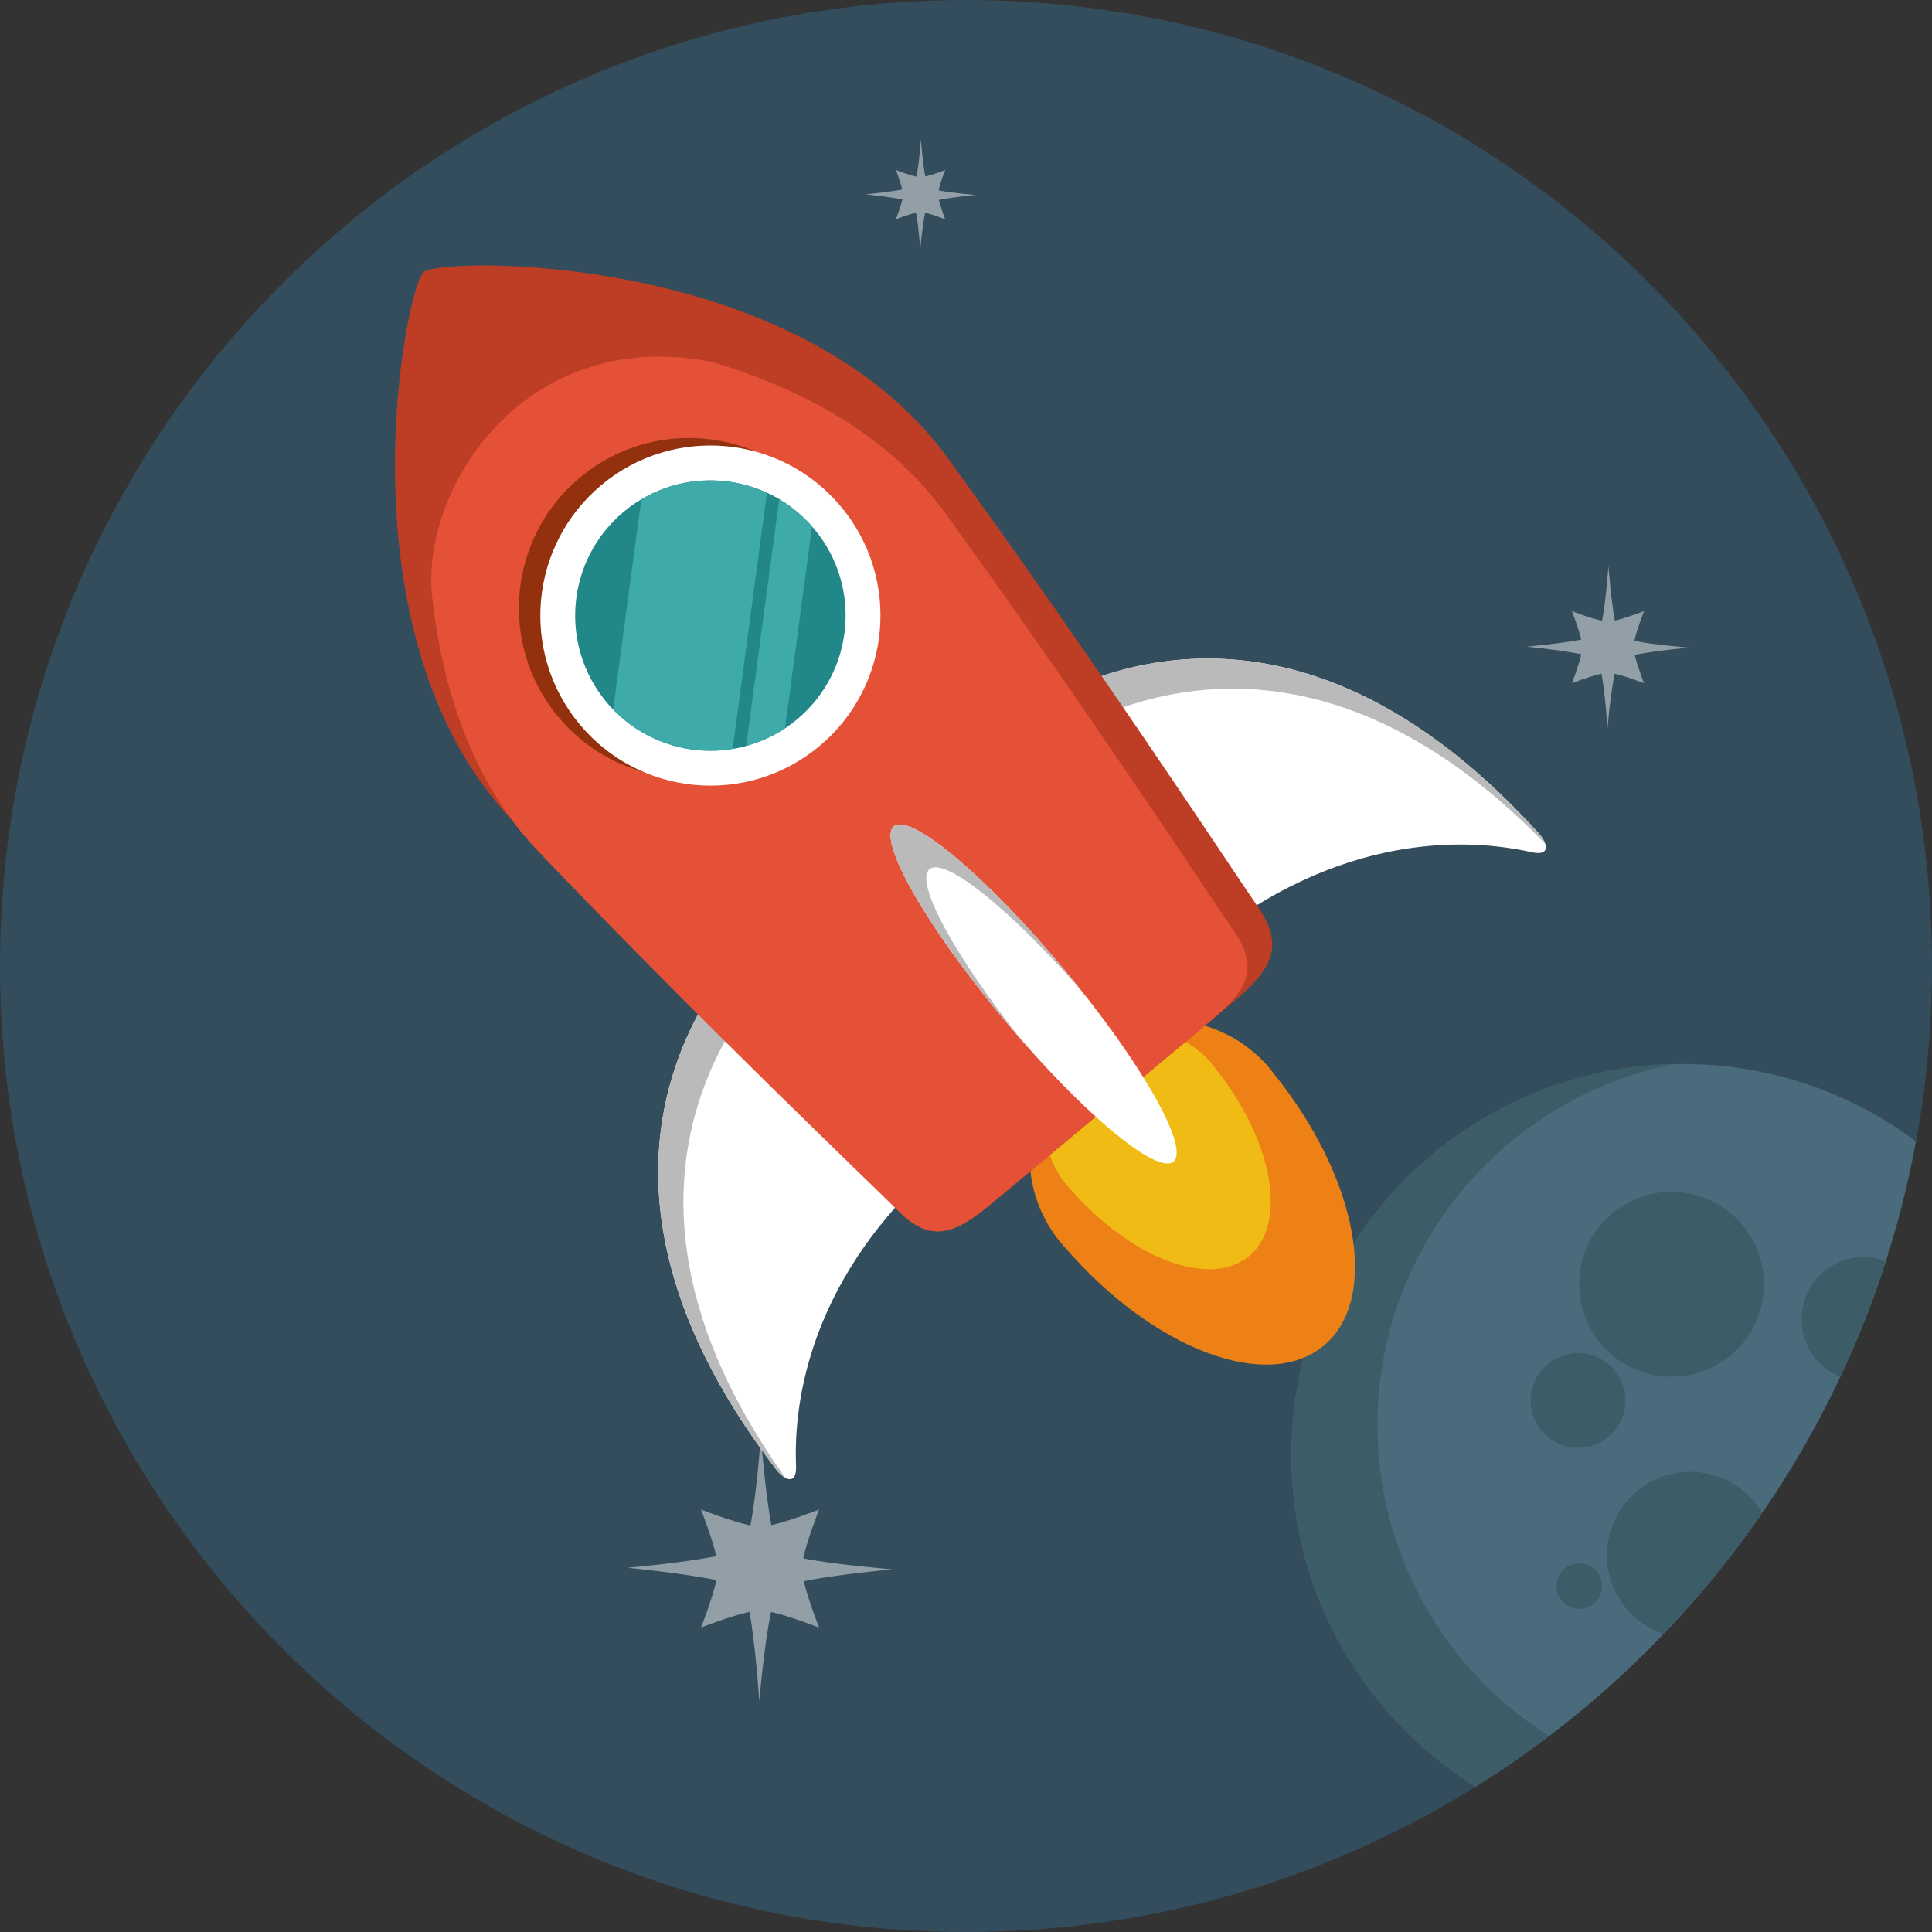 <?xml version="1.0" encoding="iso-8859-1"?>
<!-- Generator: Adobe Illustrator 17.0.0, SVG Export Plug-In . SVG Version: 6.00 Build 0)  -->
<!DOCTYPE svg PUBLIC "-//W3C//DTD SVG 1.1//EN" "http://www.w3.org/Graphics/SVG/1.1/DTD/svg11.dtd">
<svg version="1.1" id="Layer_1" xmlns="http://www.w3.org/2000/svg" xmlns:xlink="http://www.w3.org/1999/xlink" x="0px" y="0px"
	 width="512px" height="512px" viewBox="0 0 512 512" style="enable-background:new 0 0 512 512;" xml:space="preserve">
<rect x="0" y="0" width="512" height="512" fill="#333333" stroke="none"/>
<path id="bg_15_" style="fill:#334D5C;" d="M512,255.998C512,397.382,397.387,512,256.001,512C114.614,512,0,397.382,0,255.998
	C0,114.618,114.614,0,256.001,0C397.387,0,512,114.618,512,255.998z"/>
<path style="fill:#4A6B7C;" d="M445.88,281.969c-57.242,0-103.646,46.403-103.646,103.642c0,37.07,19.478,69.575,48.742,87.896
	c60.089-37.367,103.516-98.924,116.744-171.071C490.457,289.578,469.059,281.969,445.88,281.969z"/>
<path style="fill:#3C5C68;" d="M365.044,377.68c0-47.372,33.789-86.842,78.578-95.655c-56.196,1.206-101.388,47.104-101.388,103.587
	c0,37.07,19.478,69.575,48.742,87.896c6.71-4.175,13.177-8.694,19.452-13.452C383.165,442.768,365.044,412.353,365.044,377.68z"/>
<path style="fill:#939FA7;" d="M213.012,419.028c8.961-1.829,23.536-3.142,23.536-3.142s-14.777-1.143-23.687-2.909
	c1.087-5.041,4.2-12.937,4.2-12.937s-7.598,2.998-12.645,4.133c-1.699-9.022-2.793-23.618-2.793-23.618s-1.026,14.978-2.759,23.71
	c-5.021-1.045-13.088-4.225-13.088-4.225s2.883,7.318,4.064,12.365c-9.119,1.789-23.551,3.075-23.551,3.075
	s14.569,1.391,23.596,3.272c-1.141,5.047-4.109,12.571-4.109,12.571s7.78-3.067,12.829-4.166c1.664,8.829,2.611,23.653,2.611,23.653
	s1.268-14.887,3.112-23.632c5.056,1.119,12.732,4.145,12.732,4.145S214.2,424.074,213.012,419.028z"/>
<path style="fill:#939FA7;" d="M433.214,173.549c5.48-1.119,14.395-1.924,14.395-1.924s-9.039-0.699-14.487-1.777
	c0.664-3.084,2.568-7.911,2.568-7.911s-4.647,1.831-7.733,2.525c-1.04-5.518-1.708-14.444-1.708-14.444s-0.628,9.159-1.686,14.5
	c-3.071-0.64-8.005-2.581-8.005-2.581s1.763,4.476,2.484,7.56c-5.575,1.096-14.402,1.883-14.402,1.883s8.91,0.852,14.431,2.003
	c-0.697,3.088-2.513,7.688-2.513,7.688s4.758-1.876,7.844-2.549c1.02,5.398,1.598,14.465,1.598,14.465s0.777-9.102,1.905-14.453
	c3.091,0.685,7.786,2.537,7.786,2.537S433.939,176.637,433.214,173.549z"/>
<path style="fill:#939FA7;" d="M248.794,52.976c3.741-0.763,9.826-1.313,9.826-1.313s-6.17-0.477-9.887-1.211
	c0.452-2.105,1.752-5.398,1.752-5.398s-3.171,1.247-5.277,1.721c-0.711-3.764-1.166-9.855-1.166-9.855s-0.429,6.25-1.15,9.895
	c-2.098-0.436-5.464-1.76-5.464-1.76s1.202,3.052,1.695,5.16c-3.806,0.747-9.83,1.283-9.83,1.283s6.081,0.58,9.85,1.366
	c-0.477,2.108-1.715,5.246-1.715,5.246s3.248-1.28,5.354-1.738c0.695,3.683,1.09,9.873,1.09,9.873s0.529-6.211,1.301-9.864
	c2.108,0.467,5.313,1.729,5.313,1.729S249.291,55.084,248.794,52.976z"/>
<circle style="fill:#3C5C68;" cx="442.973" cy="340.356" r="24.491"/>
<path style="fill:#3C5C68;" d="M493.963,333.133c-9.117,0-16.509,7.391-16.509,16.511c0,6.872,4.205,12.759,10.179,15.239
	c4.656-9.889,8.653-20.144,12.032-30.678C497.88,333.544,495.977,333.133,493.963,333.133z"/>
<path style="fill:#3C5C68;" d="M405.648,371.145c0-6.935,5.62-12.554,12.555-12.554c6.933,0,12.555,5.618,12.555,12.554
	c0,6.938-5.622,12.556-12.555,12.556C411.269,383.7,405.648,378.082,405.648,371.145z"/>
<circle style="fill:#3C5C68;" cx="418.527" cy="420.344" r="6.038"/>
<path style="fill:#3C5C68;" d="M466.963,400.951c-3.839-6.515-10.907-10.9-19.015-10.9c-12.191,0-22.077,9.88-22.077,22.078
	c0,9.695,6.259,17.91,14.949,20.875C450.356,423.048,459.121,412.347,466.963,400.951z"/>
<path style="fill:#ED8115;" d="M336.616,283.264c-12.764-15.302-35.509-17.355-50.808-4.592
	c-15.297,12.765-17.353,35.51-4.588,50.805c0.312,0.373,0.656,0.706,0.982,1.063c23.146,26.907,53.599,38.603,68.626,26.065
	c15.029-12.542,8.981-44.598-13.344-72.187C337.192,284.035,336.927,283.636,336.616,283.264z"/>
<path style="fill:#EFBB14;" d="M321.155,281.924c-8.864-10.627-24.666-12.053-35.293-3.189
	c-10.625,8.864-12.053,24.669-3.189,35.293c0.221,0.265,0.46,0.49,0.684,0.738c16.078,18.692,37.23,26.809,47.67,18.103
	c10.438-8.712,6.237-30.975-9.27-50.141C321.556,282.459,321.375,282.185,321.155,281.924z"/>
<path style="fill:#FFFFFF;" d="M206.211,242.239c-12.143,10.133-64.712,63.392-0.48,147.246c1.964,2.56,5.456,4.487,5.23-1.12
	c-0.649-15.979,3.014-50.852,40.886-82.452C303.003,263.234,206.211,242.239,206.211,242.239z"/>
<path style="fill:#FFFFFF;" d="M262.872,194.969c12.142-10.135,73.961-52.309,144.948,25.91c2.171,2.389,3.438,6.17-2.035,4.943
	c-15.605-3.502-50.57-6.149-88.444,25.451C266.183,293.953,262.872,194.969,262.872,194.969z"/>
<path style="fill:#BABABA;" d="M212.842,250.186c0,0,34.389,7.465,51.334,22.536c-11.517-20.393-57.965-30.483-57.965-30.483
	c-12.143,10.133-64.712,63.392-0.48,147.246c0.679,0.884,1.544,1.673,2.37,2.12C150.633,311.124,200.984,260.078,212.842,250.186z"
	/>
<path style="fill:#BABABA;" d="M269.503,202.913c11.858-9.895,71.097-50.281,139.98,20.679c-0.289-0.896-0.913-1.885-1.663-2.713
	c-70.987-78.219-132.807-36.045-144.948-25.91c0,0,1.604,47.503,19.603,62.488C270.685,238.083,269.503,202.913,269.503,202.913z"/>
<path style="fill:#BD3E25;" d="M112.313,72.082l0.054,0.086L112.29,72.1c-4.802,4.005-23.235,96.388,23.594,145.415
	c46.832,49.033,93.302,93.189,102.184,102.062c8.884,8.876,15.509,7.057,25.986-1.685c4.764-3.978,18.202-15.189,31.438-26.231
	l0.004-0.003c13.233-11.044,26.671-22.251,31.439-26.229c10.477-8.741,13.455-14.932,6.316-25.261
	c-7.139-10.331-42.255-63.959-82.104-118.816C211.304,66.49,117.115,68.074,112.313,72.082z"/>
<path style="fill:#E45136;" d="M120.539,89.649l0.049,0.083l-0.069-0.065c-4.487,3.746-21.711,90.066,22.045,135.872
	c43.763,45.817,87.182,87.079,95.481,95.372c8.299,8.292,14.489,6.586,24.277-1.578c4.456-3.716,17.012-14.19,29.378-24.508
	l0.004-0.003c12.366-10.32,24.922-20.795,29.377-24.511c9.787-8.167,12.572-13.952,5.901-23.602
	c-6.67-9.65-39.482-59.762-76.716-111.025C213.037,84.43,125.027,85.903,120.539,89.649z"/>
<path style="fill:#93310F;" d="M147.968,190.018c-15.943-19.109-13.376-47.529,5.736-63.478
	c19.115-15.947,47.537-13.381,63.482,5.731c15.944,19.11,13.382,47.536-5.732,63.486
	C192.339,211.702,163.914,209.13,147.968,190.018z"/>
<path style="fill:#FFFFFF;" d="M281.891,256.775c20.466,24.529,33.489,47.39,29.092,51.062c-4.4,3.668-24.559-13.241-45.021-37.77
	c-20.469-24.532-33.492-47.393-29.094-51.065C241.267,215.335,261.425,232.244,281.891,256.775z"/>
<path style="fill:#BABABA;" d="M246.333,230.351c4.054-3.383,21.492,10.73,40.219,32.157c-1.51-1.897-3.054-3.809-4.661-5.732
	c-20.466-24.531-40.624-41.44-45.023-37.772c-4.398,3.672,8.625,26.532,29.094,51.065c1.604,1.927,3.207,3.787,4.803,5.615
	C253.038,253.417,242.279,233.732,246.333,230.351z"/>
<path style="fill:#BD3E25;" d="M114.53,158.564c-3.293-29.739,25.274-72.865,74.891-62.483
	c-9.312-9.167-50.695-14.339-50.695-14.339l-22.901,0.503l-3.834,27.354l-1.184,28.193L114.53,158.564z"/>
<path style="fill:#FFFFFF;" d="M153.653,192.006c-15.944-19.109-13.378-47.529,5.736-63.477
	c19.114-15.947,47.536-13.381,63.48,5.731c15.944,19.109,13.383,47.536-5.731,63.486
	C198.024,213.691,169.598,211.119,153.653,192.006z"/>
<path style="fill:#228789;" d="M160.743,186.093c-12.68-15.196-10.638-37.796,4.56-50.478c15.199-12.681,37.799-10.639,50.477,4.562
	c12.679,15.19,10.639,37.793-4.56,50.474C196.02,203.33,173.421,201.287,160.743,186.093z"/>
<path style="fill:#3FAAAA;" d="M203.247,130.616c-10.528-4.844-23.017-4.383-33.305,1.763l-7.45,55.607
	c8.408,8.733,20.337,12.342,31.667,10.463L203.247,130.616z"/>
<path style="fill:#3FAAAA;" d="M197.744,197.666c3.584-0.982,7.059-2.516,10.285-4.653l7.163-53.47
	c-2.564-2.93-5.505-5.336-8.692-7.221L197.744,197.666z"/>
<g>
</g>
<g>
</g>
<g>
</g>
<g>
</g>
<g>
</g>
<g>
</g>
<g>
</g>
<g>
</g>
<g>
</g>
<g>
</g>
<g>
</g>
<g>
</g>
<g>
</g>
<g>
</g>
<g>
</g>
</svg>
